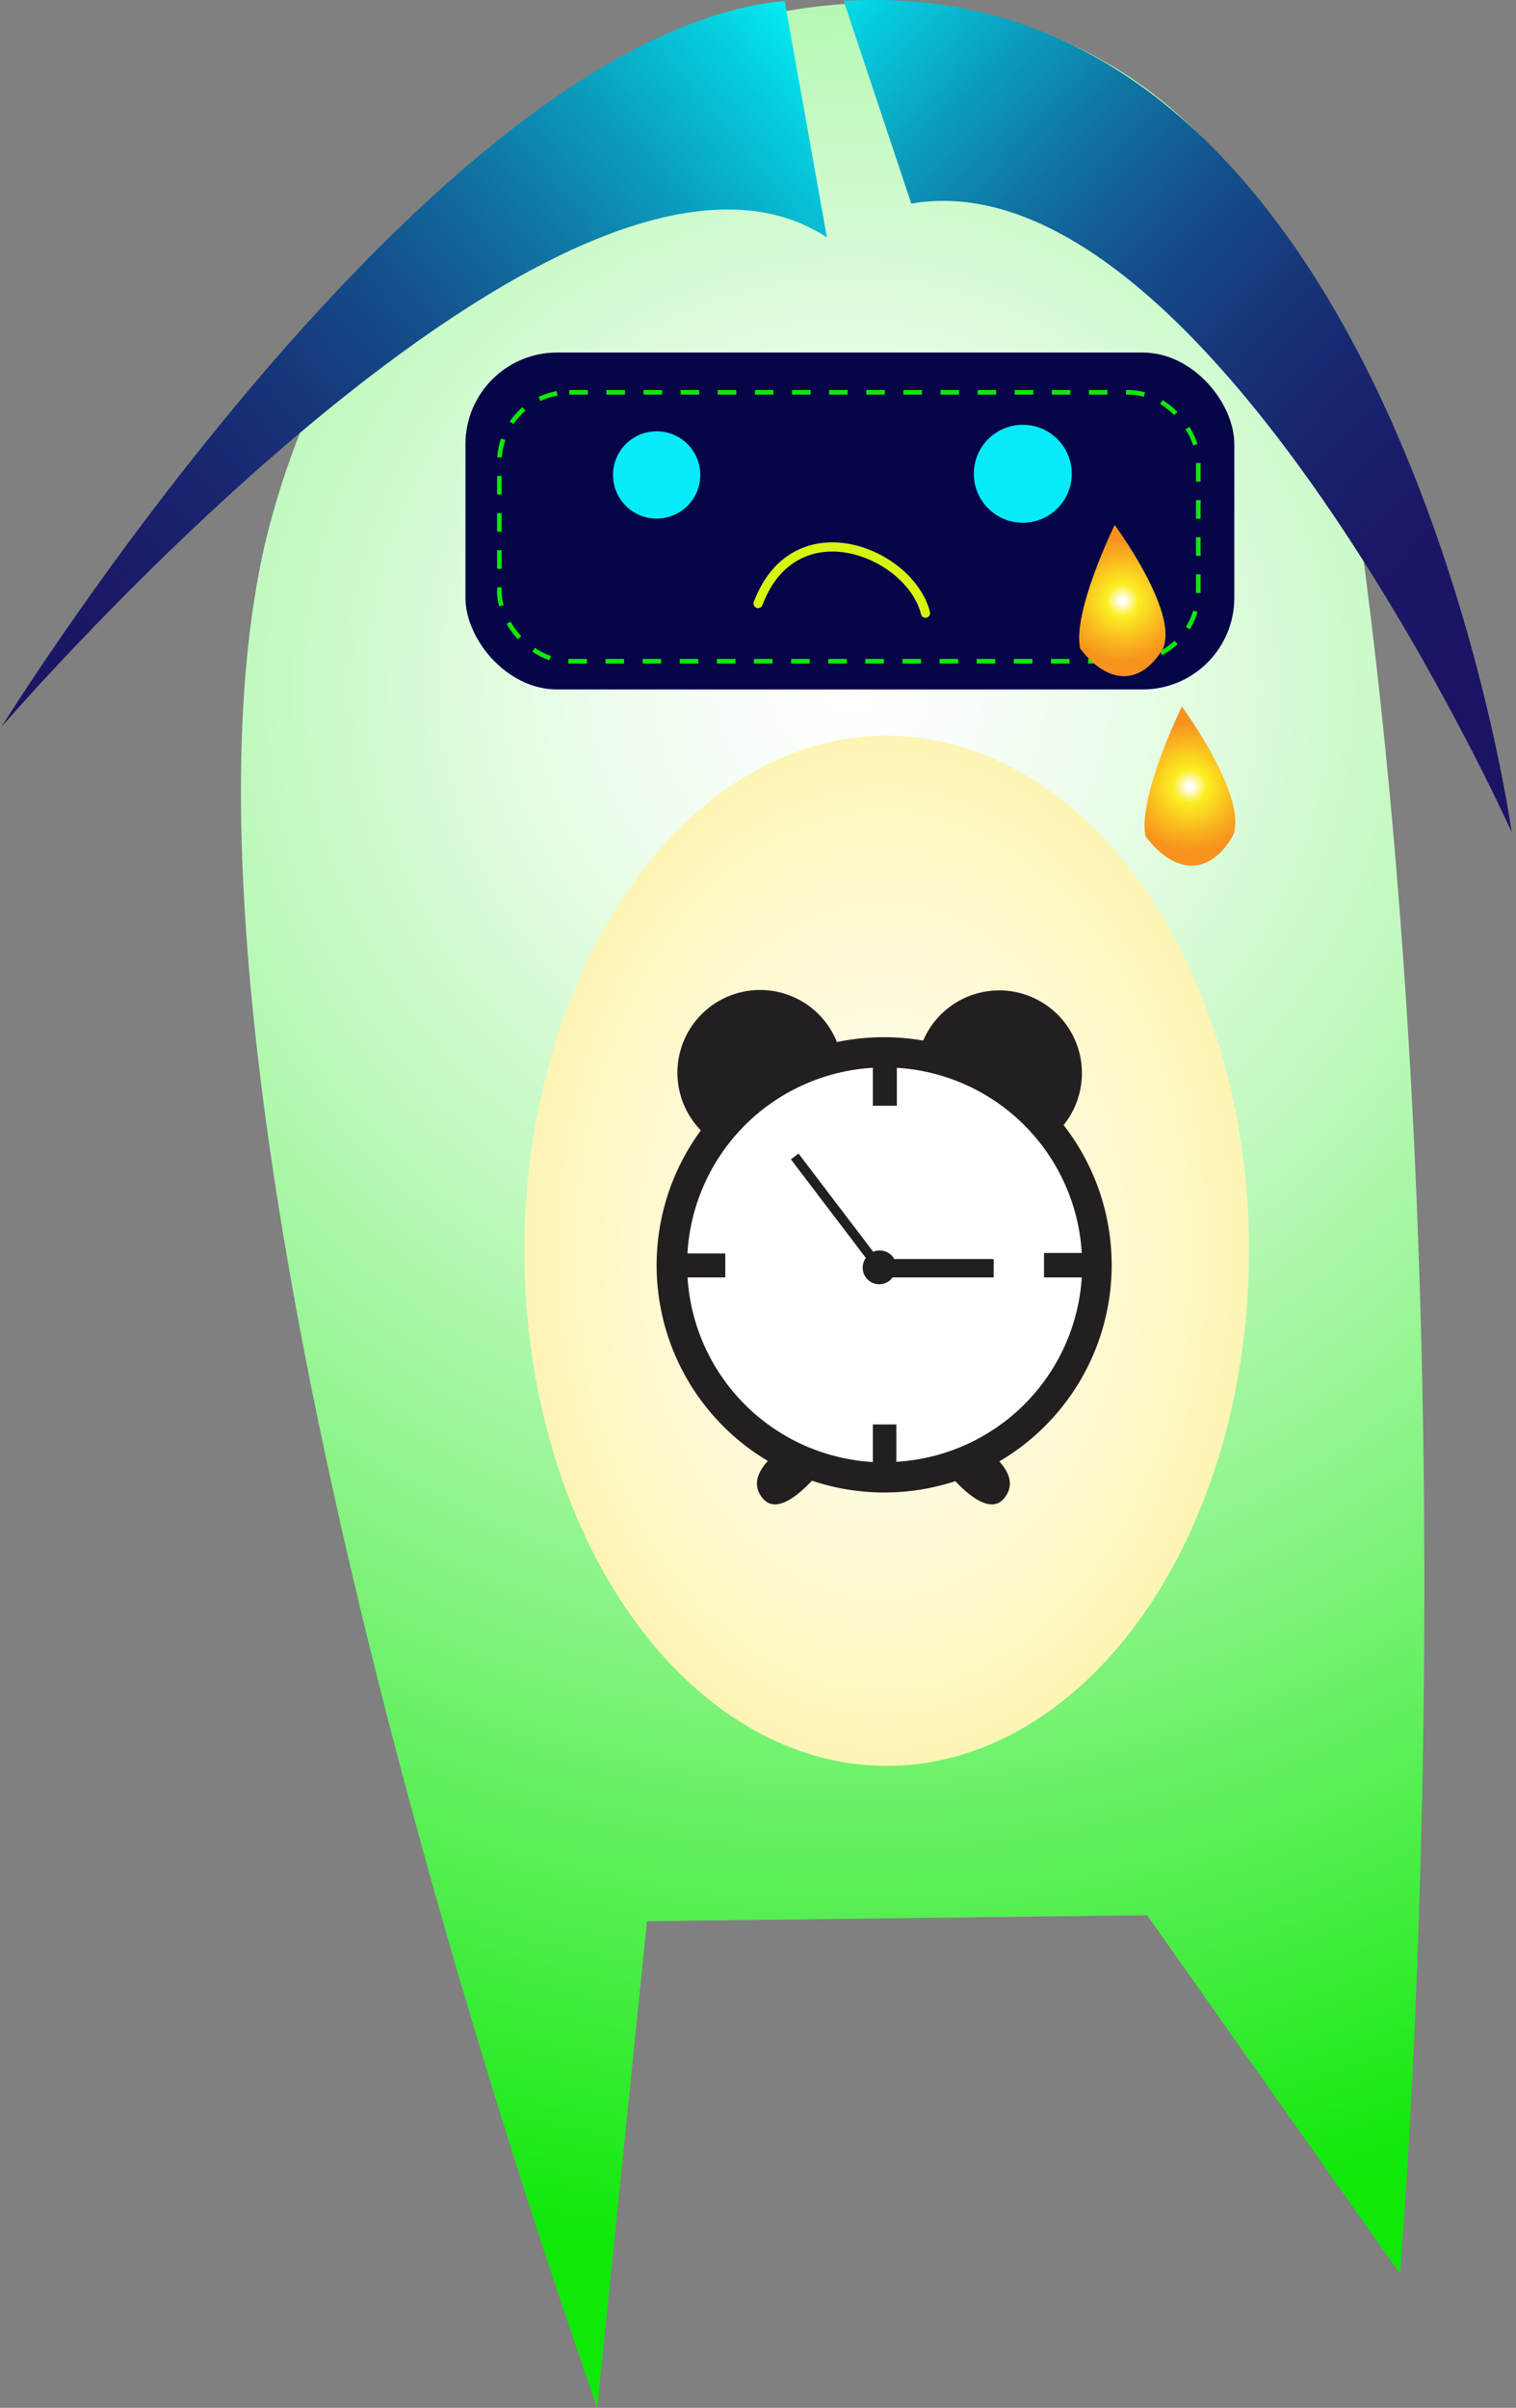 <svg id="Layer_1" data-name="Layer 1" xmlns="http://www.w3.org/2000/svg" xmlns:xlink="http://www.w3.org/1999/xlink" width="165" height="262" viewBox="0 0 165 262"><rect x="0" y="0" width="165" height="262" fill="#808080" stroke="none"/><defs><style>.cls-1{fill:url(#radial-gradient);}.cls-2{fill:#050547;}.cls-12,.cls-3,.cls-4{fill:none;}.cls-3{stroke:#10e80a;stroke-width:0.5px;stroke-dasharray:2.02 2.02;}.cls-3,.cls-4{stroke-miterlimit:10;}.cls-4{stroke:#d8f411;stroke-linecap:round;}.cls-5{fill:#06ebf7;}.cls-6{fill:url(#radial-gradient-2);}.cls-7{fill:url(#radial-gradient-3);}.cls-8{fill:url(#linear-gradient);}.cls-9{fill:url(#linear-gradient-2);}.cls-10{fill:url(#radial-gradient-4);}.cls-11{fill:#fff;}.cls-13{fill:#231f20;}</style><radialGradient id="radial-gradient" cx="92.47" cy="74.8" r="170.99" gradientUnits="userSpaceOnUse"><stop offset="0" stop-color="#fff"/><stop offset="0.09" stop-color="#f7fef7"/><stop offset="0.23" stop-color="#e1fce0"/><stop offset="0.4" stop-color="#bdf9bb"/><stop offset="0.6" stop-color="#8af487"/><stop offset="0.82" stop-color="#4bee47"/><stop offset="1" stop-color="#10e80a"/></radialGradient><radialGradient id="radial-gradient-2" cx="122.16" cy="65.35" r="6.7" gradientUnits="userSpaceOnUse"><stop offset="0.04" stop-color="#fff"/><stop offset="0.26" stop-color="#fcee21"/><stop offset="0.72" stop-color="#f9b21f"/><stop offset="1" stop-color="#f7931e"/></radialGradient><radialGradient id="radial-gradient-3" cx="129.51" cy="85.56" r="7.04" xlink:href="#radial-gradient-2"/><linearGradient id="linear-gradient" x1="86.02" y1="-5.71" x2="163.93" y2="68.13" gradientUnits="userSpaceOnUse"><stop offset="0" stop-color="aqua"/><stop offset="0.11" stop-color="#06cdde"/><stop offset="0.23" stop-color="#0b9dbe"/><stop offset="0.35" stop-color="#1073a2"/><stop offset="0.47" stop-color="#14508c"/><stop offset="0.6" stop-color="#17367a"/><stop offset="0.73" stop-color="#19236e"/><stop offset="0.86" stop-color="#1b1866"/><stop offset="1" stop-color="#1b1464"/></linearGradient><linearGradient id="linear-gradient-2" x1="93.93" y1="2.17" x2="0.7" y2="80.53" xlink:href="#linear-gradient"/><radialGradient id="radial-gradient-4" cx="110.01" cy="136.1" r="125.97" gradientTransform="translate(19.13) scale(0.7 1)" gradientUnits="userSpaceOnUse"><stop offset="0.04" stop-color="#fff"/><stop offset="0.2" stop-color="#fefbdf"/><stop offset="0.45" stop-color="#fdf5b4"/><stop offset="0.68" stop-color="#fdf196"/><stop offset="0.87" stop-color="#fcef83"/><stop offset="1" stop-color="#fcee7c"/></radialGradient></defs><title>2</title><path class="cls-1" d="M152.37,247.4l-27.52-39-54.43.65L65,262c-.14-.72-50.59-139.51-36.19-202.71,16.48-68.8,101.56-82,117.18-15C161.47,140.94,152.37,247.4,152.37,247.4Z"/><rect class="cls-2" x="50.66" y="38.36" width="83.68" height="36.66" rx="9.97" ry="9.97"/><rect class="cls-3" x="54.35" y="42.69" width="76.07" height="29.26" rx="7.61" ry="7.61"/><path class="cls-4" d="M100.73,66.72C99.08,60.1,86.55,55,82.51,65.67"/><circle class="cls-5" cx="71.47" cy="51.68" r="4.75"/><circle class="cls-5" cx="111.32" cy="51.55" r="5.33"/><path class="cls-6" d="M117.56,70.57c-.86-4,3.76-13.45,3.76-13.45s7,9.47,5.26,13.45C124.2,74.58,120.63,74.58,117.56,70.57Z"/><path class="cls-7" d="M124.68,91c-.9-4.18,3.95-14.13,3.95-14.13S136,86.87,134.15,91C131.66,95.26,127.9,95.26,124.68,91Z"/><path class="cls-8" d="M91.83.1l7.35,22.05c32.16-5.51,65.35,68.4,65.35,68.4S151.56-3.57,91.83.1Z"/><path class="cls-9" d="M85.4.1,90,25.83C61.83,7.37.17,79.09.17,79.09S46.81,3.78,85.4.1Z"/><ellipse class="cls-10" cx="96.51" cy="136.1" rx="39.43" ry="56.05"/><ellipse class="cls-11" cx="96.32" cy="137.63" rx="23.05" ry="21.43"/><path class="cls-12" d="M113.58,139v-2.61h4.11a21.47,21.47,0,0,0-20.13-20.15v4.13H95v-4.13a21.47,21.47,0,0,0-20.13,20.15h4.11V139H74.83A21.47,21.47,0,0,0,95,159.06V155h2.61v4.09A21.47,21.47,0,0,0,117.68,139Zm-5.45,0h-11a1.79,1.79,0,0,1-2.91-2.07l-8.16-10.73.83-.63L95,136.21a1.79,1.79,0,0,1,2.29.83h10.79Z"/><path class="cls-13" d="M83.61,158.93c-.93,1-1.88,2.53-.61,4.09,1.47,1.81,4-.44,5.37-1.9a24.88,24.88,0,0,0,15.61.05c1.37,1.46,3.87,3.64,5.32,1.85,1.23-1.52.37-3-.54-4a24.78,24.78,0,0,0,7-36.6,9,9,0,1,0-15.28-9.19,25,25,0,0,0-9.39.16A9,9,0,1,0,76.28,123a24.78,24.78,0,0,0,7.34,36Zm13.95.12V155H95v4.09A21.47,21.47,0,0,1,74.83,139h4.11v-2.61H74.82A21.47,21.47,0,0,1,95,116.19v4.13h2.61v-4.13a21.47,21.47,0,0,1,20.13,20.15h-4.11V139h4.11A21.47,21.47,0,0,1,97.56,159.06Z"/><path class="cls-13" d="M95.74,136.07a1.78,1.78,0,0,0-.7.14l-8.13-10.69-.83.63,8.16,10.73A1.79,1.79,0,0,0,97.15,139h11V137H97.33A1.79,1.79,0,0,0,95.74,136.07Z"/></svg>